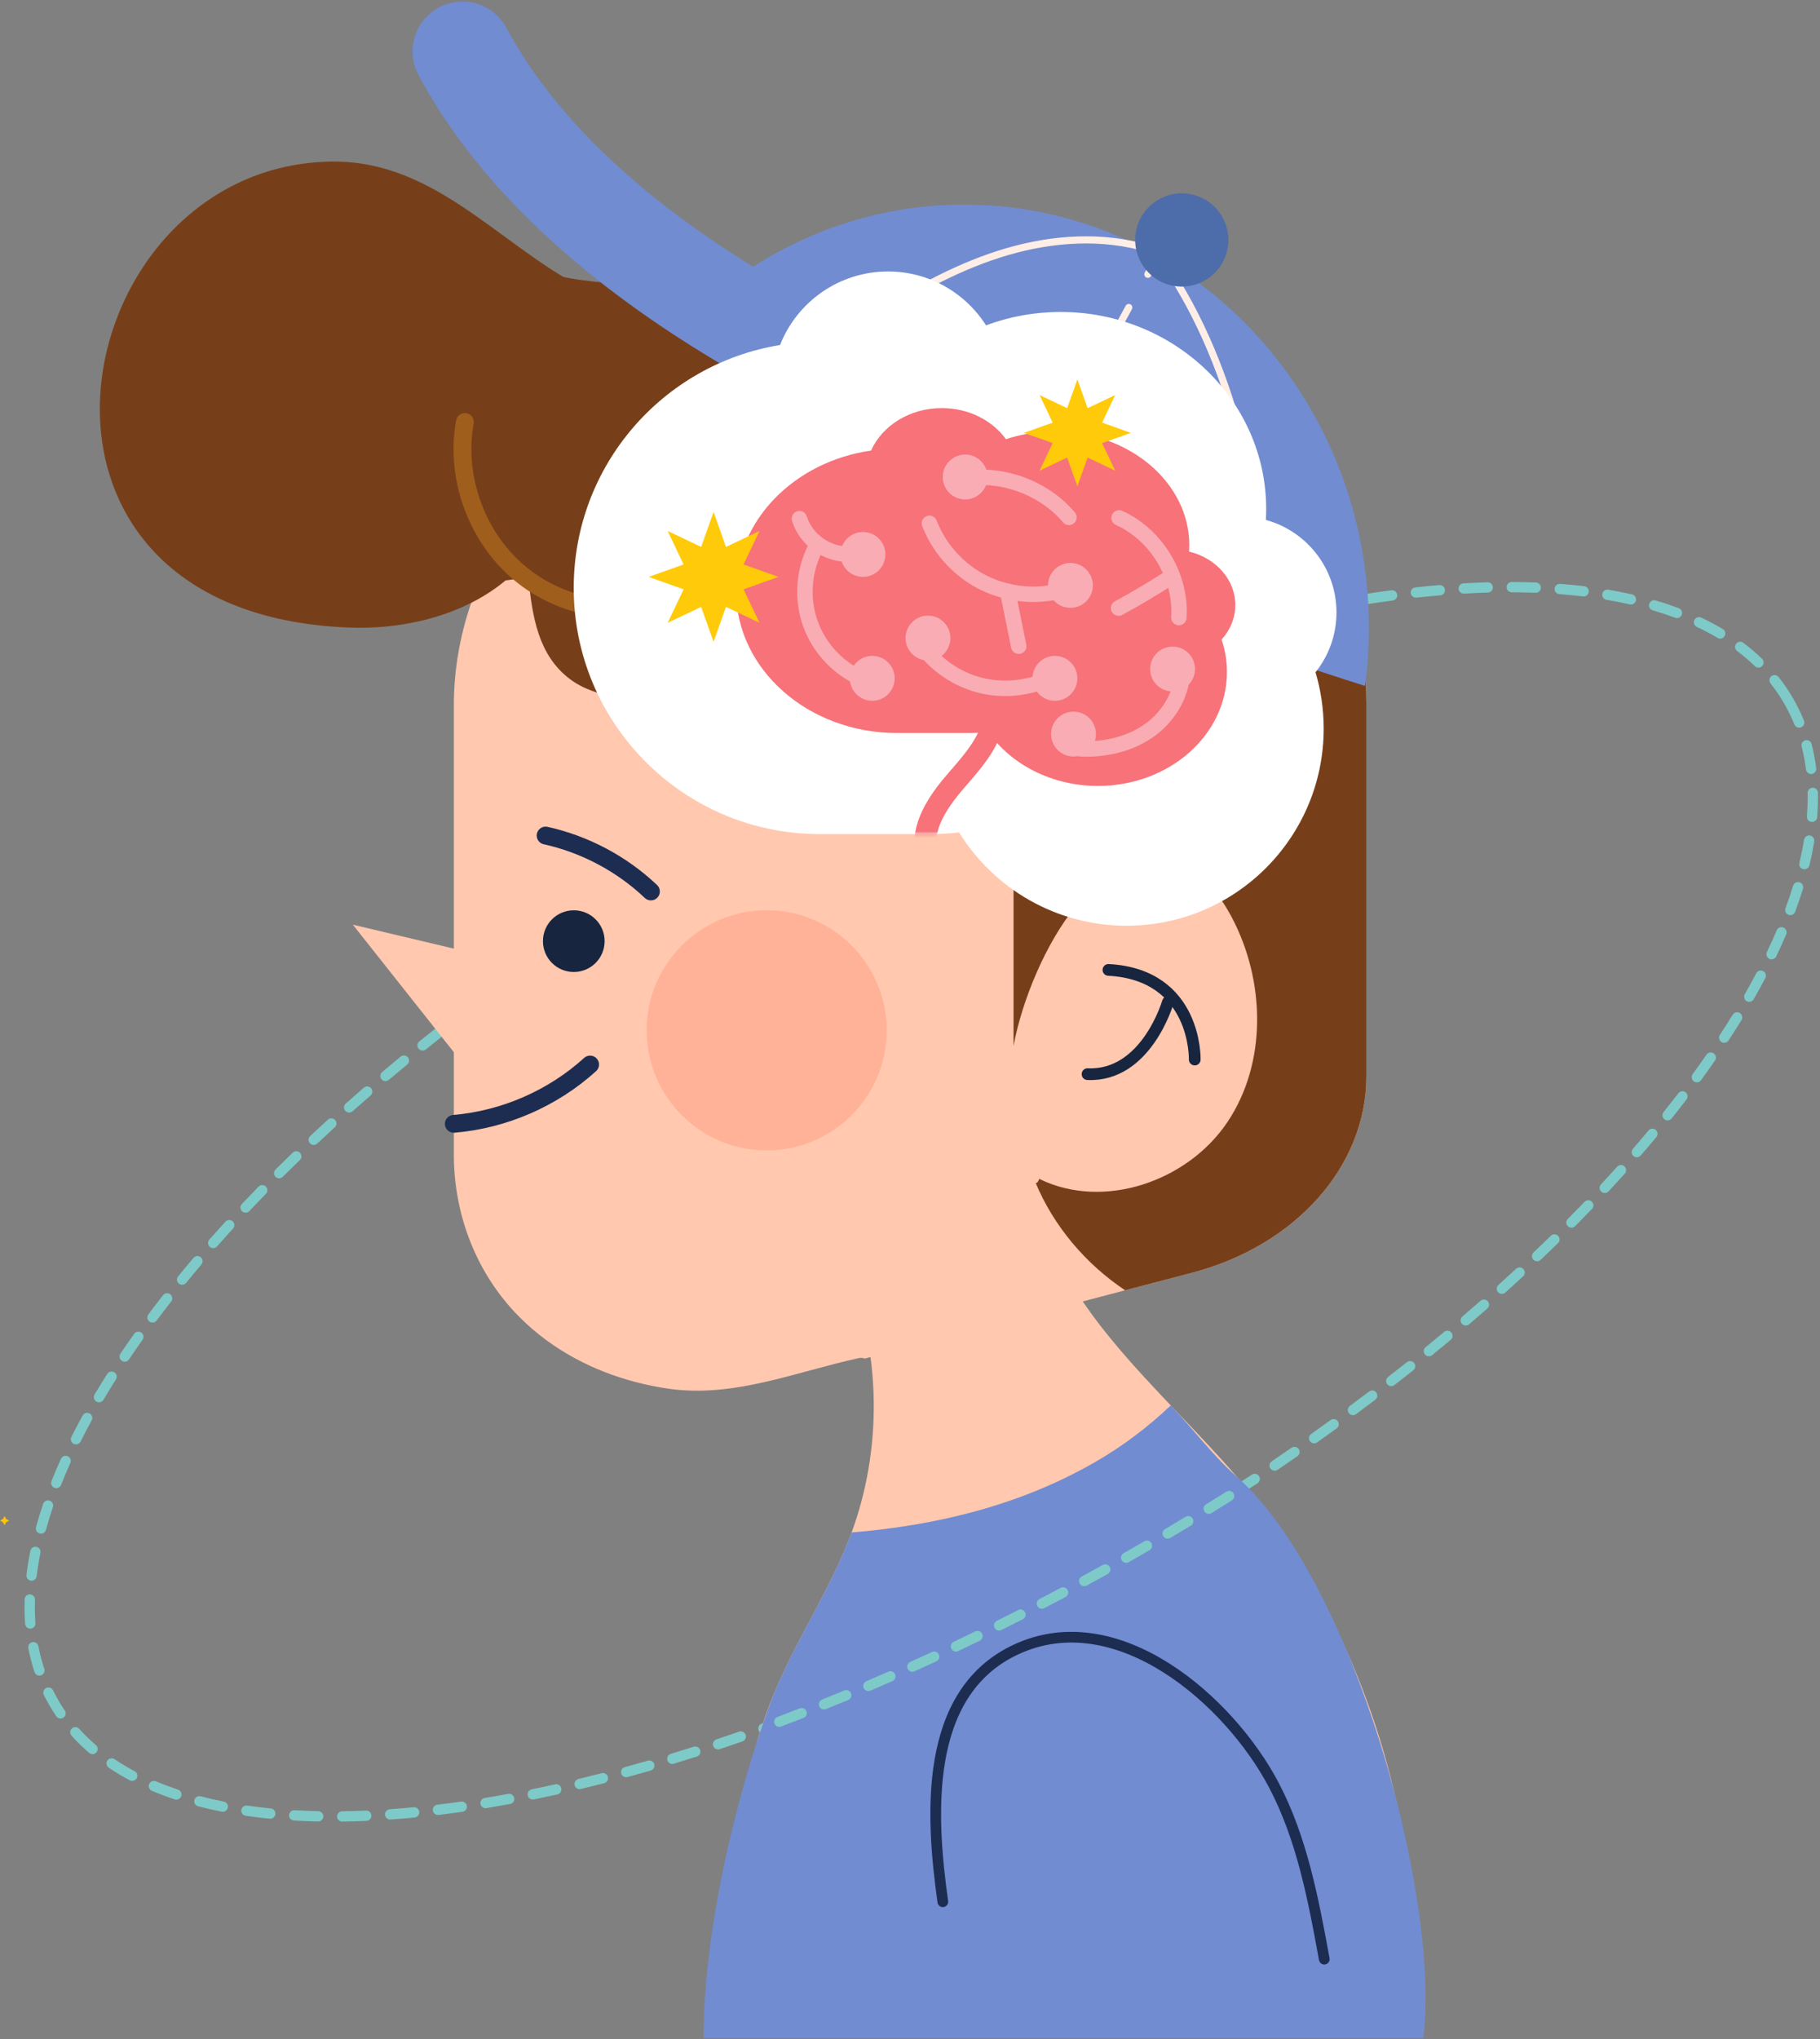 <svg width="566" height="634" viewBox="0 0 566 634" fill="none" xmlns="http://www.w3.org/2000/svg">
<rect x="0" y="0" width="566" height="634" fill="#808080" stroke="none"/>
<path d="M106.43 566.32C105.56 566.32 104.84 565.62 104.83 564.74C104.82 563.86 105.53 563.13 106.41 563.12C108.84 563.09 111.33 563.02 113.83 562.91C114.7 562.84 115.46 563.56 115.5 564.44C115.54 565.32 114.85 566.07 113.97 566.11C111.44 566.22 108.92 566.29 106.46 566.32H106.44H106.43ZM98.96 566.29H98.93C96.38 566.24 93.85 566.14 91.41 566C90.53 565.95 89.85 565.19 89.9 564.31C89.95 563.43 90.71 562.75 91.59 562.8C93.99 562.94 96.48 563.03 98.99 563.09C99.87 563.11 100.57 563.84 100.56 564.72C100.54 565.59 99.83 566.29 98.96 566.29ZM121.34 565.69C120.51 565.69 119.8 565.05 119.75 564.2C119.69 563.32 120.35 562.55 121.23 562.49C123.66 562.32 126.15 562.11 128.63 561.87C129.52 561.8 130.29 562.43 130.38 563.31C130.46 564.19 129.82 564.97 128.94 565.06C126.43 565.3 123.91 565.51 121.46 565.68C121.42 565.68 121.38 565.68 121.35 565.68L121.34 565.69ZM84.05 565.43C84 565.43 83.94 565.43 83.89 565.43C81.35 565.18 78.84 564.88 76.41 564.52C75.54 564.39 74.93 563.58 75.06 562.71C75.19 561.83 76 561.23 76.87 561.35C79.25 561.69 81.72 561.99 84.21 562.24C85.09 562.33 85.73 563.11 85.65 563.99C85.57 564.82 84.87 565.43 84.06 565.43H84.05ZM136.2 564.27C135.4 564.27 134.71 563.67 134.61 562.86C134.5 561.98 135.13 561.19 136.01 561.08C138.45 560.79 140.93 560.46 143.38 560.11C144.26 559.99 145.07 560.59 145.19 561.47C145.31 562.34 144.71 563.15 143.83 563.28C141.35 563.63 138.85 563.96 136.39 564.26C136.33 564.26 136.26 564.27 136.2 564.27ZM69.28 563.28C69.18 563.28 69.07 563.27 68.97 563.25C66.46 562.75 63.98 562.19 61.6 561.57C60.75 561.35 60.23 560.47 60.45 559.62C60.67 558.76 61.54 558.25 62.4 558.47C64.72 559.07 67.14 559.62 69.59 560.11C70.46 560.28 71.02 561.12 70.85 561.99C70.7 562.75 70.03 563.28 69.28 563.28ZM150.99 562.17C150.22 562.17 149.54 561.61 149.41 560.83C149.27 559.96 149.86 559.13 150.73 558.99C153.16 558.59 155.63 558.16 158.06 557.71C158.92 557.55 159.76 558.13 159.92 558.99C160.08 559.86 159.5 560.69 158.64 560.85C156.19 561.3 153.7 561.73 151.25 562.14C151.16 562.15 151.07 562.16 150.99 562.16V562.17ZM54.85 559.51C54.68 559.51 54.51 559.48 54.34 559.43C51.9 558.62 49.51 557.72 47.24 556.76C46.43 556.42 46.04 555.48 46.39 554.66C46.73 553.85 47.67 553.47 48.49 553.81C50.68 554.73 53 555.6 55.36 556.39C56.2 556.67 56.65 557.58 56.37 558.41C56.15 559.08 55.52 559.5 54.85 559.5V559.51ZM165.68 559.47C164.94 559.47 164.27 558.95 164.11 558.19C163.93 557.32 164.49 556.48 165.36 556.3C167.77 555.81 170.19 555.29 172.64 554.75C173.5 554.56 174.36 555.1 174.55 555.97C174.74 556.83 174.2 557.69 173.33 557.88C170.87 558.42 168.43 558.94 166 559.44C165.89 559.46 165.78 559.47 165.68 559.47ZM180.26 556.24C179.54 556.24 178.88 555.75 178.71 555.01C178.5 554.15 179.04 553.29 179.89 553.08C182.28 552.51 184.69 551.91 187.11 551.29C187.97 551.08 188.84 551.59 189.06 552.44C189.28 553.3 188.76 554.17 187.91 554.39C185.47 555.01 183.05 555.61 180.64 556.19C180.52 556.22 180.39 556.23 180.27 556.23L180.26 556.24ZM41.12 553.69C40.87 553.69 40.61 553.63 40.37 553.5C38.09 552.29 35.89 550.97 33.83 549.58C33.1 549.09 32.9 548.09 33.39 547.36C33.88 546.63 34.88 546.43 35.61 546.92C37.58 548.24 39.69 549.5 41.87 550.67C42.65 551.09 42.95 552.05 42.53 552.83C42.24 553.37 41.69 553.68 41.12 553.68V553.69ZM194.73 552.54C194.03 552.54 193.38 552.07 193.19 551.36C192.96 550.51 193.46 549.63 194.31 549.4C196.69 548.75 199.08 548.08 201.48 547.39C202.33 547.15 203.22 547.64 203.46 548.48C203.7 549.33 203.21 550.22 202.36 550.46C199.94 551.16 197.54 551.83 195.15 552.48C195.01 552.52 194.87 552.54 194.73 552.54ZM209.08 548.41C208.39 548.41 207.76 547.96 207.55 547.27C207.29 546.42 207.77 545.53 208.62 545.27C210.98 544.55 213.35 543.82 215.73 543.06C216.57 542.79 217.47 543.26 217.74 544.1C218.01 544.94 217.54 545.84 216.7 546.11C214.31 546.87 211.92 547.61 209.55 548.33C209.4 548.38 209.24 548.4 209.09 548.4L209.08 548.41ZM28.77 545.35C28.4 545.35 28.03 545.22 27.73 544.97C25.77 543.29 23.92 541.49 22.24 539.62C21.65 538.96 21.7 537.95 22.36 537.36C23.02 536.77 24.03 536.82 24.62 537.48C26.21 539.25 27.96 540.95 29.82 542.54C30.49 543.12 30.57 544.12 29.99 544.8C29.67 545.17 29.23 545.36 28.77 545.36V545.35ZM223.31 543.89C222.64 543.89 222.02 543.47 221.79 542.79C221.51 541.95 221.96 541.05 222.8 540.77C225.14 539.99 227.49 539.19 229.85 538.37C230.69 538.08 231.6 538.52 231.89 539.36C232.18 540.19 231.74 541.11 230.9 541.4C228.53 542.22 226.16 543.03 223.81 543.81C223.64 543.87 223.47 543.89 223.3 543.89H223.31ZM237.42 538.99C236.77 538.99 236.15 538.58 235.92 537.93C235.62 537.1 236.05 536.18 236.88 535.88C239.2 535.04 241.53 534.18 243.87 533.31C244.7 533 245.62 533.42 245.93 534.25C246.24 535.08 245.82 536 244.99 536.31C242.64 537.19 240.3 538.05 237.96 538.89C237.78 538.95 237.6 538.99 237.42 538.99ZM18.83 534.28C18.32 534.28 17.81 534.03 17.5 533.58C16.75 532.48 16.03 531.33 15.36 530.17C14.75 529.12 14.17 528.03 13.63 526.94C13.24 526.15 13.57 525.19 14.36 524.8C15.15 524.41 16.11 524.73 16.5 525.53C17.01 526.56 17.55 527.59 18.13 528.58C18.76 529.67 19.44 530.75 20.14 531.79C20.64 532.52 20.45 533.52 19.72 534.01C19.44 534.2 19.13 534.29 18.82 534.29L18.83 534.28ZM251.41 533.75C250.77 533.75 250.16 533.36 249.92 532.73C249.6 531.91 250.01 530.98 250.83 530.66C253.13 529.77 255.44 528.85 257.76 527.92C258.58 527.59 259.51 527.99 259.84 528.81C260.17 529.63 259.77 530.56 258.95 530.89C256.62 531.83 254.3 532.74 251.99 533.64C251.8 533.71 251.6 533.75 251.41 533.75ZM265.27 528.19C264.64 528.19 264.05 527.82 263.79 527.2C263.45 526.38 263.84 525.45 264.66 525.11C266.94 524.16 269.23 523.2 271.53 522.22C272.34 521.87 273.28 522.25 273.63 523.06C273.98 523.87 273.6 524.81 272.79 525.16C270.49 526.15 268.19 527.12 265.89 528.07C265.69 528.15 265.48 528.19 265.28 528.19H265.27ZM279 522.32C278.39 522.32 277.8 521.96 277.54 521.36C277.18 520.55 277.54 519.61 278.36 519.25C280.62 518.25 282.89 517.24 285.16 516.21C285.97 515.84 286.91 516.21 287.28 517.01C287.65 517.81 287.28 518.76 286.48 519.13C284.2 520.17 281.92 521.18 279.65 522.19C279.44 522.28 279.22 522.33 279.01 522.33L279 522.32ZM12.25 520.94C11.58 520.94 10.95 520.51 10.73 519.84C9.94 517.45 9.29 514.95 8.8 512.42C8.63 511.55 9.2 510.71 10.07 510.55C10.93 510.38 11.78 510.95 11.94 511.82C12.4 514.22 13.02 516.58 13.77 518.84C14.05 519.68 13.59 520.58 12.75 520.86C12.58 520.92 12.41 520.94 12.25 520.94ZM292.6 516.16C292 516.16 291.42 515.82 291.15 515.24C290.78 514.44 291.12 513.49 291.92 513.11C294.16 512.06 296.41 511 298.66 509.93C299.46 509.55 300.41 509.88 300.79 510.68C301.17 511.48 300.84 512.43 300.04 512.81C297.78 513.89 295.53 514.96 293.27 516.01C293.05 516.11 292.82 516.16 292.59 516.16H292.6ZM306.07 509.71C305.48 509.71 304.91 509.38 304.63 508.82C304.24 508.03 304.57 507.07 305.36 506.68C307.58 505.59 309.8 504.48 312.03 503.36C312.82 502.96 313.78 503.28 314.18 504.07C314.58 504.86 314.26 505.82 313.47 506.22C311.24 507.35 309 508.46 306.77 509.56C306.54 509.67 306.3 509.73 306.06 509.73L306.07 509.71ZM9.4 506.33C8.57 506.33 7.87 505.69 7.81 504.85C7.68 503.12 7.62 501.34 7.62 499.56C7.62 498.79 7.63 498.01 7.66 497.23C7.69 496.35 8.42 495.66 9.31 495.68C10.19 495.71 10.89 496.44 10.86 497.33C10.84 498.08 10.83 498.82 10.83 499.57C10.83 501.28 10.89 502.98 11.01 504.63C11.07 505.51 10.41 506.28 9.53 506.34C9.49 506.34 9.45 506.34 9.41 506.34L9.4 506.33ZM319.4 502.98C318.82 502.98 318.26 502.66 317.98 502.11C317.57 501.32 317.88 500.36 318.67 499.95C320.87 498.81 323.07 497.66 325.27 496.49C326.05 496.08 327.02 496.37 327.43 497.16C327.84 497.94 327.55 498.91 326.76 499.32C324.55 500.49 322.34 501.65 320.13 502.79C319.9 502.91 319.64 502.97 319.4 502.97V502.98ZM332.6 495.99C332.03 495.99 331.48 495.69 331.19 495.15C330.77 494.37 331.06 493.4 331.83 492.98C334.01 491.8 336.18 490.6 338.36 489.4C339.13 488.97 340.11 489.25 340.54 490.02C340.97 490.79 340.69 491.77 339.92 492.19C337.73 493.4 335.55 494.61 333.36 495.79C333.12 495.92 332.86 495.98 332.6 495.98V495.99ZM9.82 491.44C9.76 491.44 9.69 491.44 9.63 491.43C8.75 491.32 8.13 490.53 8.23 489.65C8.52 487.21 8.93 484.69 9.44 482.17C9.61 481.3 10.46 480.75 11.32 480.92C12.19 481.09 12.75 481.94 12.57 482.8C12.08 485.25 11.68 487.68 11.4 490.04C11.3 490.85 10.61 491.45 9.81 491.45L9.82 491.44ZM345.66 488.74C345.1 488.74 344.56 488.45 344.27 487.93C343.83 487.16 344.1 486.18 344.87 485.75C346.46 484.85 348.05 483.93 349.64 483.02L351.33 482.04C352.09 481.6 353.07 481.86 353.52 482.62C353.96 483.38 353.7 484.36 352.94 484.81L351.25 485.79C349.65 486.71 348.05 487.63 346.46 488.53C346.21 488.67 345.94 488.74 345.67 488.74H345.66ZM358.57 481.24C358.02 481.24 357.49 480.96 357.19 480.46C356.74 479.7 356.99 478.72 357.75 478.27C359.89 477 362.02 475.72 364.14 474.44C364.9 473.98 365.88 474.22 366.34 474.98C366.8 475.74 366.56 476.72 365.8 477.18C363.67 478.47 361.53 479.76 359.38 481.03C359.12 481.18 358.84 481.25 358.56 481.25L358.57 481.24ZM12.74 476.81C12.6 476.81 12.46 476.79 12.32 476.75C11.47 476.52 10.96 475.64 11.2 474.79C11.85 472.42 12.59 469.99 13.41 467.56C13.69 466.72 14.6 466.27 15.44 466.56C16.28 466.84 16.73 467.75 16.44 468.59C15.64 470.96 14.92 473.33 14.29 475.64C14.1 476.35 13.45 476.82 12.75 476.82L12.74 476.81ZM371.34 473.49C370.8 473.49 370.28 473.22 369.98 472.73C369.51 471.98 369.75 470.99 370.5 470.53C372.62 469.22 374.72 467.9 376.81 466.57C377.56 466.1 378.54 466.32 379.02 467.06C379.5 467.8 379.27 468.8 378.53 469.27C376.43 470.6 374.32 471.93 372.19 473.25C371.93 473.41 371.64 473.49 371.35 473.49H371.34ZM383.95 465.49C383.43 465.49 382.91 465.23 382.61 464.76C382.13 464.02 382.34 463.03 383.08 462.55C385.17 461.19 387.25 459.83 389.31 458.46C390.05 457.97 391.04 458.17 391.53 458.91C392.02 459.65 391.82 460.64 391.08 461.13C389.01 462.5 386.92 463.87 384.82 465.23C384.55 465.4 384.25 465.49 383.95 465.49ZM17.5 462.67C17.3 462.67 17.1 462.63 16.91 462.56C16.09 462.23 15.69 461.3 16.01 460.48C16.91 458.2 17.9 455.87 18.95 453.54C19.31 452.73 20.26 452.38 21.07 452.74C21.88 453.1 22.23 454.05 21.87 454.86C20.84 457.14 19.87 459.43 18.99 461.66C18.74 462.29 18.14 462.67 17.5 462.67ZM396.4 457.24C395.89 457.24 395.38 456.99 395.07 456.54C394.57 455.81 394.77 454.81 395.5 454.32C397.56 452.92 399.61 451.52 401.65 450.11C402.38 449.61 403.37 449.79 403.88 450.51C404.38 451.24 404.2 452.23 403.48 452.74C401.44 454.16 399.38 455.57 397.31 456.97C397.04 457.16 396.72 457.25 396.41 457.25L396.4 457.24ZM23.62 449.06C23.38 449.06 23.14 449.01 22.91 448.89C22.12 448.49 21.8 447.53 22.2 446.74C23.29 444.56 24.47 442.32 25.7 440.08C26.12 439.3 27.1 439.02 27.87 439.45C28.64 439.87 28.93 440.85 28.5 441.62C27.29 443.83 26.13 446.03 25.06 448.18C24.78 448.74 24.21 449.06 23.63 449.06H23.62ZM408.68 448.74C408.18 448.74 407.69 448.5 407.37 448.06C406.86 447.34 407.03 446.34 407.75 445.83C409.78 444.39 411.8 442.94 413.81 441.49C414.53 440.97 415.53 441.13 416.04 441.85C416.56 442.57 416.4 443.57 415.68 444.08C413.67 445.54 411.64 446.99 409.6 448.44C409.32 448.64 409 448.73 408.68 448.73V448.74ZM420.77 439.98C420.28 439.98 419.8 439.76 419.48 439.33C418.95 438.62 419.1 437.62 419.81 437.09C421.81 435.6 423.8 434.11 425.77 432.62C426.47 432.09 427.48 432.22 428.01 432.93C428.54 433.63 428.41 434.64 427.7 435.17C425.72 436.67 423.72 438.17 421.71 439.66C421.42 439.87 421.09 439.97 420.76 439.97L420.77 439.98ZM30.78 435.97C30.5 435.97 30.22 435.9 29.97 435.75C29.21 435.3 28.96 434.32 29.41 433.56C30.66 431.46 31.98 429.3 33.34 427.15C33.81 426.4 34.8 426.18 35.55 426.65C36.3 427.12 36.52 428.11 36.05 428.86C34.71 430.98 33.4 433.11 32.17 435.19C31.87 435.69 31.34 435.98 30.79 435.98L30.78 435.97ZM432.67 430.96C432.19 430.96 431.72 430.75 431.4 430.34C430.86 429.64 430.99 428.64 431.68 428.09C433.65 426.56 435.6 425.03 437.54 423.49C438.23 422.94 439.24 423.06 439.79 423.75C440.34 424.44 440.22 425.45 439.53 426C437.59 427.54 435.62 429.09 433.64 430.62C433.35 430.85 433 430.95 432.66 430.95L432.67 430.96ZM38.77 423.35C38.46 423.35 38.15 423.26 37.88 423.08C37.15 422.59 36.95 421.59 37.45 420.86C38.82 418.82 40.26 416.74 41.72 414.69C42.23 413.97 43.23 413.8 43.95 414.31C44.67 414.82 44.84 415.82 44.33 416.54C42.88 418.58 41.46 420.63 40.1 422.65C39.79 423.11 39.29 423.36 38.77 423.36V423.35ZM444.37 421.67C443.91 421.67 443.44 421.47 443.13 421.08C442.57 420.39 442.68 419.39 443.36 418.83C445.3 417.25 447.21 415.68 449.11 414.09C449.79 413.52 450.8 413.62 451.36 414.3C451.93 414.98 451.83 415.99 451.16 416.55C449.25 418.14 447.33 419.73 445.38 421.31C445.08 421.55 444.73 421.67 444.37 421.67ZM455.84 412.11C455.39 412.11 454.94 411.92 454.62 411.55C454.05 410.88 454.12 409.87 454.8 409.29C456.7 407.67 458.58 406.04 460.43 404.41C461.09 403.83 462.11 403.89 462.69 404.56C463.27 405.22 463.21 406.23 462.54 406.82C460.67 408.46 458.79 410.09 456.88 411.72C456.58 411.98 456.21 412.1 455.84 412.1V412.11ZM47.43 411.19C47.1 411.19 46.76 411.09 46.47 410.87C45.76 410.34 45.62 409.34 46.15 408.63C47.62 406.66 49.15 404.66 50.71 402.67C51.25 401.97 52.26 401.85 52.96 402.4C53.66 402.95 53.78 403.95 53.23 404.65C51.69 406.62 50.17 408.6 48.71 410.55C48.4 410.97 47.91 411.19 47.43 411.19ZM467.07 402.27C466.63 402.27 466.2 402.09 465.88 401.74C465.29 401.08 465.34 400.07 466 399.48C467.86 397.81 469.69 396.13 471.5 394.46C472.15 393.86 473.16 393.9 473.76 394.55C474.36 395.2 474.32 396.21 473.67 396.81C471.85 398.49 470 400.18 468.14 401.86C467.83 402.14 467.45 402.27 467.07 402.27ZM56.63 399.43C56.27 399.43 55.92 399.31 55.62 399.07C54.94 398.51 54.83 397.5 55.39 396.82C56.95 394.91 58.57 392.97 60.19 391.06C60.76 390.39 61.77 390.31 62.45 390.88C63.12 391.45 63.2 392.46 62.63 393.14C61.02 395.03 59.42 396.96 57.87 398.85C57.55 399.24 57.09 399.44 56.63 399.44V399.43ZM478.03 392.13C477.61 392.13 477.18 391.96 476.87 391.63C476.26 390.99 476.29 389.98 476.93 389.37C478.74 387.65 480.53 385.93 482.29 384.2C482.92 383.58 483.93 383.59 484.55 384.22C485.17 384.85 485.16 385.86 484.53 386.48C482.76 388.21 480.96 389.95 479.14 391.68C478.83 391.97 478.43 392.12 478.04 392.12L478.03 392.13ZM66.3 388.05C65.92 388.05 65.55 387.92 65.24 387.65C64.58 387.07 64.51 386.05 65.1 385.39C66.74 383.53 68.41 381.68 70.11 379.81C70.71 379.16 71.72 379.11 72.37 379.71C73.02 380.31 73.07 381.32 72.47 381.97C70.78 383.82 69.12 385.66 67.5 387.5C67.18 387.86 66.74 388.04 66.3 388.04V388.05ZM488.71 381.68C488.3 381.68 487.9 381.53 487.58 381.22C486.95 380.6 486.95 379.58 487.58 378.96C489.34 377.19 491.07 375.41 492.78 373.64C493.39 373 494.41 372.98 495.04 373.6C495.68 374.21 495.7 375.22 495.08 375.86C493.36 377.65 491.62 379.43 489.84 381.22C489.53 381.54 489.12 381.69 488.7 381.69L488.71 381.68ZM76.38 377.02C75.99 377.02 75.59 376.88 75.28 376.58C74.64 375.97 74.61 374.96 75.22 374.32C76.92 372.52 78.65 370.72 80.41 368.92C81.03 368.29 82.04 368.28 82.67 368.89C83.3 369.51 83.31 370.52 82.7 371.15C80.95 372.94 79.23 374.73 77.54 376.52C77.23 376.85 76.8 377.02 76.38 377.02ZM499.06 370.91C498.67 370.91 498.28 370.77 497.97 370.48C497.32 369.88 497.29 368.86 497.89 368.22C499.59 366.39 501.27 364.56 502.91 362.73C503.5 362.07 504.51 362.02 505.17 362.61C505.83 363.2 505.88 364.21 505.29 364.87C503.63 366.71 501.95 368.56 500.23 370.4C499.91 370.74 499.49 370.91 499.06 370.91ZM86.81 366.33C86.4 366.33 85.99 366.17 85.68 365.86C85.06 365.23 85.06 364.22 85.68 363.6C87.44 361.85 89.22 360.11 91.03 358.36C91.66 357.75 92.68 357.76 93.29 358.4C93.9 359.04 93.89 360.05 93.25 360.66C91.45 362.4 89.68 364.13 87.93 365.87C87.62 366.18 87.21 366.33 86.8 366.33H86.81ZM509.04 359.8C508.67 359.8 508.3 359.67 507.99 359.41C507.32 358.83 507.25 357.82 507.83 357.15C509.47 355.25 511.1 353.35 512.65 351.48C513.22 350.8 514.23 350.71 514.9 351.28C515.58 351.85 515.67 352.86 515.1 353.53C513.53 355.41 511.9 357.33 510.24 359.24C509.92 359.61 509.48 359.79 509.03 359.79L509.04 359.8ZM97.56 355.96C97.13 355.96 96.71 355.79 96.39 355.46C95.79 354.82 95.82 353.8 96.46 353.2C98.27 351.5 100.1 349.81 101.96 348.11C102.61 347.51 103.63 347.56 104.22 348.21C104.82 348.86 104.77 349.87 104.12 350.47C102.27 352.16 100.45 353.84 98.65 355.53C98.34 355.82 97.95 355.96 97.56 355.96ZM518.61 348.34C518.26 348.34 517.91 348.23 517.61 347.99C516.92 347.44 516.81 346.43 517.36 345.74C518.91 343.81 520.45 341.84 521.94 339.89C522.48 339.19 523.48 339.06 524.18 339.59C524.88 340.13 525.01 341.13 524.48 341.83C522.97 343.8 521.41 345.79 519.85 347.73C519.53 348.12 519.07 348.33 518.6 348.33L518.61 348.34ZM108.59 345.9C108.15 345.9 107.71 345.72 107.39 345.36C106.8 344.7 106.86 343.69 107.52 343.1C109.37 341.45 111.25 339.81 113.15 338.16C113.82 337.58 114.83 337.65 115.41 338.32C115.99 338.99 115.92 340 115.25 340.58C113.36 342.22 111.5 343.85 109.65 345.49C109.34 345.76 108.97 345.89 108.59 345.89V345.9ZM527.69 336.49C527.36 336.49 527.03 336.39 526.75 336.18C526.04 335.66 525.88 334.66 526.4 333.94C527.86 331.94 529.31 329.9 530.71 327.89C531.21 327.17 532.21 326.98 532.94 327.49C533.67 327.99 533.85 328.99 533.34 329.72C531.93 331.76 530.46 333.81 528.99 335.84C528.68 336.27 528.19 336.5 527.7 336.5L527.69 336.49ZM119.88 336.12C119.42 336.12 118.97 335.93 118.66 335.55C118.09 334.88 118.17 333.87 118.85 333.3C120.75 331.7 122.66 330.1 124.6 328.5C125.28 327.94 126.29 328.04 126.85 328.72C127.41 329.4 127.31 330.41 126.63 330.97C124.7 332.56 122.8 334.15 120.91 335.74C120.61 335.99 120.24 336.12 119.88 336.12ZM131.41 326.62C130.94 326.62 130.48 326.42 130.16 326.02C129.61 325.33 129.72 324.32 130.4 323.77C132.33 322.21 134.29 320.66 136.26 319.11C136.96 318.56 137.96 318.68 138.51 319.38C139.06 320.07 138.94 321.08 138.24 321.63C136.28 323.17 134.33 324.72 132.41 326.27C132.11 326.51 131.76 326.62 131.41 326.62ZM536.2 324.21C535.9 324.21 535.6 324.13 535.33 323.95C534.59 323.47 534.38 322.47 534.87 321.74C536.25 319.63 537.59 317.53 538.85 315.47C539.31 314.72 540.3 314.48 541.05 314.94C541.8 315.4 542.04 316.39 541.58 317.14C540.3 319.22 538.95 321.35 537.56 323.48C537.25 323.95 536.74 324.2 536.22 324.2L536.2 324.21ZM143.15 317.39C142.67 317.39 142.19 317.18 141.88 316.77C141.34 316.07 141.47 315.06 142.17 314.53C144.14 313.02 146.13 311.51 148.13 310.01C148.84 309.48 149.84 309.62 150.37 310.33C150.9 311.04 150.76 312.04 150.05 312.57C148.05 314.07 146.08 315.57 144.11 317.07C143.82 317.29 143.48 317.4 143.14 317.4L143.15 317.39ZM544 311.48C543.73 311.48 543.46 311.41 543.21 311.27C542.44 310.83 542.18 309.85 542.61 309.09C543.85 306.92 545.05 304.73 546.17 302.59C546.58 301.81 547.55 301.51 548.33 301.92C549.11 302.33 549.41 303.3 549 304.08C547.86 306.25 546.64 308.47 545.38 310.67C545.09 311.19 544.55 311.48 543.99 311.48H544ZM155.09 308.43C154.6 308.43 154.11 308.2 153.8 307.78C153.28 307.07 153.43 306.07 154.14 305.54C156.14 304.07 158.16 302.61 160.2 301.15C160.92 300.64 161.92 300.8 162.43 301.52C162.95 302.24 162.78 303.24 162.06 303.75C160.03 305.2 158.02 306.66 156.03 308.12C155.74 308.33 155.41 308.43 155.09 308.43ZM167.23 299.73C166.73 299.73 166.23 299.49 165.92 299.05C165.41 298.33 165.59 297.33 166.31 296.82C168.35 295.39 170.39 293.97 172.46 292.56C173.19 292.06 174.18 292.25 174.68 292.97C175.18 293.69 174.99 294.69 174.27 295.19C172.21 296.6 170.17 298.02 168.15 299.44C167.87 299.64 167.55 299.73 167.23 299.73ZM550.94 298.26C550.71 298.26 550.47 298.21 550.25 298.1C549.45 297.72 549.11 296.76 549.5 295.97C550.58 293.72 551.6 291.45 552.54 289.23C552.89 288.42 553.82 288.04 554.64 288.38C555.45 288.73 555.83 289.67 555.49 290.48C554.53 292.74 553.49 295.05 552.39 297.35C552.12 297.93 551.54 298.26 550.95 298.26H550.94ZM179.55 291.28C179.03 291.28 178.53 291.03 178.22 290.57C177.73 289.84 177.92 288.84 178.66 288.35C180.72 286.97 182.8 285.59 184.9 284.21C185.64 283.72 186.63 283.93 187.12 284.67C187.6 285.41 187.4 286.4 186.66 286.88C184.58 288.25 182.5 289.62 180.45 291C180.18 291.18 179.87 291.27 179.56 291.27L179.55 291.28ZM556.77 284.52C556.59 284.52 556.4 284.49 556.22 284.42C555.39 284.11 554.97 283.19 555.27 282.37C556.14 280.02 556.93 277.67 557.64 275.38C557.9 274.54 558.8 274.06 559.64 274.32C560.48 274.58 560.96 275.48 560.7 276.32C559.98 278.66 559.17 281.06 558.28 283.47C558.04 284.12 557.43 284.52 556.78 284.52H556.77ZM192.04 283.09C191.51 283.09 191 282.83 190.69 282.35C190.21 281.61 190.43 280.62 191.17 280.14C193.26 278.8 195.37 277.46 197.49 276.13C198.24 275.66 199.23 275.89 199.7 276.63C200.17 277.38 199.94 278.37 199.2 278.84C197.09 280.17 194.99 281.5 192.91 282.83C192.64 283 192.34 283.08 192.05 283.08L192.04 283.09ZM204.69 275.15C204.15 275.15 203.63 274.88 203.33 274.39C202.87 273.64 203.1 272.65 203.86 272.19C205.98 270.89 208.11 269.59 210.26 268.31C211.02 267.86 212 268.1 212.46 268.86C212.92 269.62 212.67 270.6 211.91 271.06C209.77 272.34 207.65 273.63 205.54 274.93C205.28 275.09 204.99 275.17 204.7 275.17L204.69 275.15ZM561.14 270.25C561.02 270.25 560.89 270.24 560.77 270.21C559.91 270 559.38 269.14 559.59 268.28C560.17 265.85 560.66 263.43 561.05 261.08C561.19 260.21 562.01 259.62 562.89 259.76C563.76 259.9 564.35 260.73 564.21 261.6C563.81 264.02 563.31 266.52 562.71 269.02C562.53 269.75 561.88 270.25 561.16 270.25H561.14ZM217.49 267.46C216.94 267.46 216.41 267.18 216.11 266.67C215.66 265.91 215.92 264.93 216.68 264.48C218.36 263.49 220.05 262.51 221.75 261.52L223.15 260.72C223.92 260.28 224.89 260.55 225.33 261.31C225.77 262.08 225.5 263.05 224.74 263.49L223.35 264.29C221.66 265.27 219.97 266.25 218.3 267.23C218.05 267.38 217.77 267.45 217.49 267.45V267.46ZM230.44 260.02C229.88 260.02 229.34 259.73 229.04 259.2C228.61 258.43 228.88 257.45 229.65 257.02C231.83 255.79 234.01 254.58 236.19 253.39C236.96 252.96 237.94 253.25 238.36 254.02C238.79 254.8 238.5 255.77 237.73 256.19C235.56 257.38 233.39 258.59 231.22 259.81C230.97 259.95 230.7 260.02 230.44 260.02ZM563.53 255.54C563.53 255.54 563.45 255.54 563.4 255.54C562.52 255.47 561.86 254.7 561.93 253.82C562.09 251.78 562.17 249.74 562.17 247.77C562.17 247.35 562.17 246.94 562.16 246.53C562.14 245.65 562.85 244.92 563.73 244.9C564.59 244.85 565.34 245.59 565.36 246.47C565.36 246.9 565.37 247.34 565.37 247.77C565.37 249.82 565.28 251.94 565.12 254.07C565.05 254.91 564.35 255.54 563.53 255.54ZM243.53 252.83C242.96 252.83 242.41 252.52 242.12 251.99C241.7 251.21 242 250.24 242.77 249.82C244.98 248.64 247.18 247.47 249.38 246.32C250.16 245.91 251.13 246.21 251.54 247C251.95 247.78 251.65 248.75 250.86 249.16C248.67 250.31 246.47 251.47 244.28 252.65C244.04 252.78 243.78 252.84 243.53 252.84V252.83ZM256.76 245.9C256.18 245.9 255.62 245.58 255.33 245.03C254.93 244.24 255.24 243.28 256.03 242.88C258.26 241.74 260.49 240.62 262.71 239.51C263.5 239.12 264.46 239.44 264.86 240.23C265.25 241.02 264.93 241.98 264.14 242.38C261.92 243.49 259.71 244.6 257.49 245.74C257.26 245.86 257.01 245.92 256.76 245.92V245.9ZM563.23 240.64C562.44 240.64 561.75 240.05 561.65 239.24C561.34 236.8 560.88 234.4 560.29 232.11C560.07 231.25 560.59 230.38 561.44 230.16C562.29 229.94 563.17 230.46 563.39 231.31C564.01 233.73 564.49 236.26 564.82 238.83C564.93 239.71 564.31 240.51 563.44 240.62C563.37 240.62 563.3 240.63 563.23 240.63V240.64ZM270.13 239.24C269.54 239.24 268.97 238.91 268.69 238.34C268.3 237.55 268.63 236.59 269.43 236.2C271.68 235.11 273.93 234.03 276.18 232.96C276.98 232.58 277.93 232.92 278.31 233.72C278.69 234.52 278.35 235.47 277.55 235.85C275.31 236.91 273.07 237.98 270.83 239.07C270.6 239.18 270.37 239.23 270.13 239.23V239.24ZM283.63 232.86C283.02 232.86 282.45 232.51 282.18 231.93C281.81 231.13 282.16 230.18 282.96 229.81C285.24 228.76 287.51 227.73 289.77 226.72C290.58 226.36 291.52 226.72 291.88 227.53C292.24 228.34 291.88 229.28 291.07 229.64C288.81 230.65 286.55 231.68 284.29 232.72C284.07 232.82 283.85 232.87 283.62 232.87L283.63 232.86ZM297.26 226.76C296.64 226.76 296.05 226.4 295.79 225.8C295.44 224.99 295.81 224.05 296.62 223.7C298.92 222.7 301.21 221.72 303.5 220.75C304.31 220.41 305.25 220.79 305.6 221.6C305.95 222.41 305.56 223.35 304.75 223.7C302.47 224.66 300.19 225.64 297.9 226.63C297.69 226.72 297.48 226.76 297.26 226.76ZM559.51 226.23C558.88 226.23 558.28 225.85 558.03 225.23C557.12 222.99 556.05 220.8 554.86 218.73C554.83 218.68 554.81 218.64 554.79 218.59C554.76 218.54 554.73 218.5 554.7 218.45C553.49 216.38 552.12 214.37 550.62 212.48C550.07 211.79 550.19 210.78 550.88 210.23C551.57 209.68 552.58 209.8 553.13 210.49C554.72 212.5 556.18 214.63 557.46 216.83C557.49 216.88 557.52 216.93 557.54 216.98C557.58 217.03 557.61 217.08 557.64 217.13C558.91 219.34 560.05 221.66 561.01 224.03C561.34 224.85 560.95 225.78 560.13 226.11C559.93 226.19 559.73 226.23 559.53 226.23H559.51ZM311.02 220.96C310.39 220.96 309.79 220.58 309.54 219.96C309.21 219.14 309.6 218.21 310.42 217.87C312.74 216.92 315.06 215.99 317.37 215.08C318.19 214.76 319.12 215.16 319.45 215.98C319.77 216.8 319.37 217.73 318.55 218.06C316.25 218.97 313.95 219.89 311.64 220.84C311.44 220.92 311.24 220.96 311.04 220.96H311.02ZM324.91 215.47C324.27 215.47 323.66 215.08 323.41 214.44C323.09 213.61 323.51 212.69 324.33 212.37C326.67 211.48 329.01 210.6 331.34 209.74C332.17 209.43 333.09 209.86 333.39 210.69C333.7 211.52 333.27 212.44 332.44 212.74C330.12 213.59 327.8 214.47 325.47 215.36C325.28 215.43 325.09 215.47 324.9 215.47H324.91ZM338.92 210.31C338.26 210.31 337.64 209.9 337.41 209.24C337.12 208.41 337.55 207.49 338.38 207.2C340.75 206.36 343.1 205.54 345.45 204.74C346.29 204.45 347.2 204.9 347.48 205.74C347.76 206.58 347.32 207.49 346.48 207.77C344.14 208.57 341.8 209.38 339.44 210.21C339.26 210.27 339.08 210.3 338.91 210.3L338.92 210.31ZM546.85 207.55C546.45 207.55 546.05 207.4 545.74 207.1C544.04 205.45 542.18 203.87 540.22 202.39C539.51 201.86 539.37 200.85 539.91 200.15C540.44 199.45 541.44 199.3 542.15 199.84C544.22 201.4 546.18 203.07 547.97 204.81C548.6 205.42 548.62 206.44 548.01 207.07C547.7 207.39 547.28 207.56 546.86 207.56L546.85 207.55ZM353.06 205.5C352.39 205.5 351.76 205.07 351.54 204.4C351.27 203.56 351.73 202.66 352.56 202.38C354.95 201.6 357.33 200.84 359.7 200.11C360.54 199.85 361.44 200.32 361.7 201.16C361.96 202 361.49 202.9 360.65 203.16C358.3 203.89 355.93 204.64 353.56 205.42C353.4 205.47 353.23 205.5 353.06 205.5ZM367.32 201.06C366.63 201.06 365.99 200.61 365.79 199.91C365.54 199.06 366.02 198.17 366.87 197.92C369.28 197.21 371.68 196.51 374.07 195.84C374.92 195.6 375.8 196.1 376.04 196.95C376.28 197.8 375.78 198.68 374.93 198.92C372.56 199.58 370.17 200.27 367.78 200.98C367.63 201.02 367.48 201.05 367.33 201.05L367.32 201.06ZM534.97 198.55C534.69 198.55 534.41 198.48 534.15 198.32C532.12 197.11 529.94 195.96 527.69 194.9C526.89 194.52 526.55 193.57 526.92 192.77C527.3 191.97 528.25 191.63 529.05 192.01C531.39 193.11 533.66 194.31 535.78 195.58C536.54 196.03 536.79 197.01 536.34 197.77C536.04 198.27 535.51 198.55 534.96 198.55H534.97ZM381.7 197.02C380.99 197.02 380.34 196.55 380.15 195.83C379.92 194.98 380.43 194.1 381.29 193.87C383.72 193.23 386.14 192.61 388.55 192.01C389.41 191.8 390.27 192.32 390.49 193.18C390.7 194.04 390.18 194.91 389.32 195.12C386.93 195.71 384.53 196.33 382.11 196.97C381.97 197.01 381.84 197.02 381.7 197.02ZM396.2 193.43C395.47 193.43 394.81 192.93 394.64 192.19C394.44 191.33 394.98 190.47 395.84 190.27C398.3 189.7 400.73 189.16 403.16 188.65C404.02 188.47 404.87 189.02 405.06 189.88C405.24 190.74 404.69 191.59 403.83 191.78C401.43 192.29 399 192.83 396.57 193.39C396.45 193.42 396.33 193.43 396.21 193.43H396.2ZM521.51 192.16C521.32 192.16 521.13 192.13 520.95 192.06C518.72 191.23 516.38 190.45 513.98 189.75C513.13 189.5 512.65 188.61 512.89 187.76C513.14 186.91 514.03 186.43 514.88 186.68C517.35 187.4 519.77 188.21 522.07 189.07C522.9 189.38 523.32 190.3 523.01 191.13C522.77 191.77 522.16 192.17 521.51 192.17V192.16ZM410.81 190.32C410.06 190.32 409.39 189.79 409.24 189.02C409.07 188.15 409.64 187.31 410.51 187.14C412.95 186.67 415.43 186.21 417.88 185.78C418.75 185.63 419.58 186.21 419.73 187.08C419.88 187.95 419.3 188.78 418.43 188.93C416 189.35 413.54 189.81 411.12 190.28C411.02 190.3 410.91 190.31 410.81 190.31V190.32ZM507.2 187.94C507.08 187.94 506.96 187.93 506.85 187.9C504.51 187.37 502.08 186.89 499.61 186.48C498.74 186.33 498.15 185.51 498.3 184.64C498.45 183.77 499.27 183.18 500.14 183.33C502.66 183.76 505.16 184.25 507.55 184.79C508.41 184.99 508.95 185.84 508.76 186.7C508.59 187.44 507.93 187.95 507.2 187.95V187.94ZM425.52 187.76C424.74 187.76 424.06 187.19 423.94 186.4C423.81 185.53 424.4 184.71 425.28 184.58C427.75 184.2 430.25 183.84 432.71 183.52C433.59 183.41 434.39 184.02 434.51 184.9C434.63 185.78 434.01 186.58 433.13 186.7C430.69 187.02 428.22 187.38 425.77 187.75C425.69 187.76 425.61 187.77 425.52 187.77V187.76ZM440.33 185.81C439.52 185.81 438.83 185.2 438.74 184.38C438.64 183.5 439.28 182.71 440.16 182.62C442.65 182.35 445.16 182.11 447.63 181.9C448.51 181.82 449.28 182.48 449.36 183.36C449.43 184.24 448.78 185.01 447.9 185.09C445.46 185.3 442.97 185.54 440.51 185.8C440.45 185.8 440.39 185.8 440.34 185.8L440.33 185.81ZM492.49 185.44C492.43 185.44 492.36 185.44 492.3 185.43C489.92 185.14 487.44 184.9 484.94 184.71C484.06 184.64 483.4 183.87 483.47 182.99C483.54 182.11 484.31 181.45 485.19 181.52C487.74 181.71 490.26 181.96 492.69 182.25C493.57 182.36 494.19 183.15 494.09 184.03C493.99 184.84 493.3 185.44 492.5 185.44H492.49ZM455.21 184.56C454.37 184.56 453.66 183.9 453.61 183.05C453.56 182.17 454.23 181.41 455.12 181.36C457.63 181.22 460.16 181.11 462.62 181.03H462.67C463.53 181.03 464.24 181.72 464.27 182.58C464.3 183.46 463.6 184.2 462.72 184.23C460.28 184.3 457.79 184.41 455.31 184.55C455.28 184.55 455.25 184.55 455.22 184.55L455.21 184.56ZM477.6 184.29C477.6 184.29 477.56 184.29 477.54 184.29C475.12 184.2 472.63 184.15 470.13 184.14C469.25 184.14 468.53 183.42 468.53 182.54C468.53 181.66 469.25 180.95 470.13 180.95C472.66 180.95 475.19 181.01 477.65 181.1C478.53 181.13 479.22 181.88 479.19 182.76C479.16 183.62 478.45 184.3 477.59 184.3L477.6 184.29Z" fill="#7ECAC8"/>
<path d="M1.42 471.34L1.93 472.26L2.85 472.76L1.93 473.26L1.42 474.18L0.92 473.26L0 472.76L0.92 472.26L1.42 471.34Z" fill="#FFC500"/>
<path d="M383.24 135.54C357.39 114.25 321.68 101.08 282.43 101.21C220.74 101.42 167.96 135.4 148.82 181.42C143.84 193.38 141.14 206.15 141.14 219.35V358.96C141.14 377.67 148.14 395.87 161.27 409.19C163.93 411.89 166.83 414.41 169.99 416.72C181.07 424.83 194.17 429.73 207.72 431.72C228.2 434.73 247.47 426.47 267.15 422.22C267.82 422.08 268.41 422.16 268.91 422.39L349.91 401.15L370.72 395.7C403.01 387.23 424.94 362.53 424.94 334.62V218.08C424.94 185.94 408.98 156.72 383.26 135.54H383.24Z" fill="#FFC8AF"/>
<path d="M156.15 298.48L109.73 287.48L150.61 339.09L156.15 298.48Z" fill="#FFC8AF"/>
<path d="M141.13 349.4C156.76 348.09 171.9 341.5 183.52 330.96" stroke="#1D2D51" stroke-width="5.54" stroke-linecap="round" stroke-linejoin="round"/>
<path opacity="0.51" d="M238.43 357.65C259.041 357.65 275.75 340.941 275.75 320.33C275.75 299.719 259.041 283.01 238.43 283.01C217.819 283.01 201.11 299.719 201.11 320.33C201.11 340.941 217.819 357.65 238.43 357.65Z" fill="#FF9D80"/>
<path d="M347.33 111.15H344.92C334.13 97.71 316.76 94.7 299.71 92.24C277.15 88.97 254.34 87.52 231.56 87.89C210.86 88.23 189.79 90.04 169.74 84.89C154.64 81 140.24 70.27 125.31 74.77C104.29 81.11 86.58 98.81 82.22 120.33C77.86 141.85 88.26 166.08 107.82 176.04C120.34 182.43 134.62 182.77 148.82 181.42C167.96 135.39 220.74 101.42 282.43 101.21C305.75 101.13 327.83 105.75 347.32 113.98V111.16L347.33 111.15Z" fill="#773F19"/>
<path d="M424.93 218.08V334.62C424.93 362.53 403 387.23 370.71 395.7L349.9 401.15C337.64 392.96 327.7 381.26 322.03 367.65C322.73 368.44 323.44 365.52 323.32 366.57C343.28 376.3 369.39 367.28 381.74 348.82C394.09 330.36 393.48 305.03 383.16 285.37C380.7 280.68 377.64 276.16 373.32 273.09C361.43 264.64 343.78 270.5 334.54 281.78C325.29 293.08 317.88 310.8 315.2 325.15V222.06C290.31 229.58 263.93 224.54 245.26 206.45C233.21 219.31 213.12 220.06 195.7 217.47C189.24 216.51 182.59 215.11 177.35 211.21C167.43 203.83 165.51 191.77 164.32 179.46C159.22 180.2 154.03 180.92 148.82 181.42C167.96 135.39 220.74 101.42 282.43 101.21C321.68 101.08 357.39 114.25 383.24 135.54C408.96 156.72 424.92 185.95 424.92 218.08H424.93Z" fill="#773F19"/>
<path d="M165.53 171.05L166.64 169.94C154.62 188.38 130.56 195.96 108.56 195.11C-7.4 190.63 20.16 50.89 103.41 50.24C137.82 49.97 158.17 80.26 187.6 92.49C209.44 101.57 233.85 101.43 257.51 101.16" fill="#773F19"/>
<path d="M231.5 101.5C267 158 356 191.5 424.52 213.26C425.3 207.34 425.71 201.31 425.71 195.17C425.71 122.51 369.37 63.61 299.87 63.61C272.97 63.61 248.05 72.44 227.6 87.46C233 98 224.779 90.803 231.5 101.5Z" fill="#718CD1"/>
<path d="M143.82 16C178.66 80.95 266.46 122.71 334.03 145.19" stroke="#718CD1" stroke-width="31.04" stroke-linecap="round" stroke-linejoin="round"/>
<path d="M263.47 394.42C274.08 420.57 274.49 450.72 264.58 477.15C258.54 493.25 248.94 507.78 242.01 523.52C234.74 540.06 230.48 557.91 229.5 575.95H437.32C430.45 533.06 412.94 491.93 384.56 459.04C360.38 431.02 328.14 406 321.6 369.58C306.72 384.57 277.49 378.63 263.47 394.42Z" fill="#FFC8AF"/>
<path d="M188.03 292.6C188.03 297.9 183.74 302.19 178.44 302.19C173.14 302.19 168.85 297.9 168.85 292.6C168.85 287.3 173.14 283.01 178.44 283.01C183.74 283.01 188.03 287.3 188.03 292.6Z" fill="#17253F"/>
<path d="M202.43 277.16C193.35 268.55 181.9 262.47 169.68 259.77" stroke="#1D2D51" stroke-width="5.54" stroke-linecap="round" stroke-linejoin="round"/>
<path d="M360.44 79.61C359.26 81.49 358.11 83.38 356.97 85.28" stroke="#FFEEE6" stroke-width="2.22" stroke-linecap="round" stroke-linejoin="round"/>
<path d="M351.04 95.6C340.5 114.7 331.79 134.8 325.07 155.54" stroke="#FFEEE6" stroke-width="2.22" stroke-linecap="round" stroke-linejoin="round"/>
<path d="M323.28 161.22C322.63 163.34 322.01 165.47 321.4 167.6" stroke="#FFEEE6" stroke-width="2.22" stroke-linecap="round" stroke-linejoin="round"/>
<path d="M391.71 195.44C394.8 158.49 382.41 109.49 360.44 79.61" stroke="#FFEEE6" stroke-width="2.22" stroke-linecap="round" stroke-linejoin="round"/>
<path d="M250.72 116.64C256.58 108.65 264.87 102.82 273.23 97.51C285.77 89.56 298.97 82.4 313.23 78.24C327.49 74.08 342.93 73.06 357.16 77.32" stroke="#FFEEE6" stroke-width="2.22" stroke-linecap="round" stroke-linejoin="round"/>
<path d="M381.62 77.948C383.466 70.161 378.651 62.352 370.864 60.506C363.078 58.659 355.268 63.475 353.422 71.262C351.576 79.048 356.391 86.857 364.178 88.704C371.964 90.55 379.774 85.735 381.62 77.948Z" fill="#4D6CAA"/>
<path d="M384.56 459.04C377.15 452.49 371.06 444.27 364.09 436.94C356.95 443.74 349.04 449.69 340.4 454.65C317.22 467.96 291.4 474.25 264.82 476.44C264.73 476.67 264.66 476.91 264.57 477.15C258.53 493.25 248.93 507.78 242 523.52C234.73 540.06 218.8 591.17 218.8 633.65H442.65C448.02 589.25 420.68 490.97 384.55 459.04H384.56Z" fill="#718CD1"/>
<path d="M293.206 591.249C289.536 564.969 286.886 526.399 315.936 512.839C347.506 498.099 382.376 528.739 396.176 555.029C404.926 571.709 408.436 590.559 411.836 609.089" stroke="#1D2D51" stroke-width="3.33" stroke-linecap="round" stroke-linejoin="round"/>
<path d="M144.58 131.2C141.37 148.76 148.53 167.83 162.51 178.93C176.49 190.03 196.69 192.69 213.06 185.59" stroke="#A05E1D" stroke-width="5.54" stroke-linecap="round" stroke-linejoin="round"/>
<path d="M371.55 329.41C371.55 329.41 372.26 303.01 344.71 301.54" stroke="#17253F" stroke-width="3.64" stroke-linecap="round" stroke-linejoin="round"/>
<path d="M363.19 311.57C363.19 311.57 356.49 334.77 338.21 333.95" stroke="#17253F" stroke-width="3.64" stroke-linecap="round" stroke-linejoin="round"/>
<path d="M242.35 536.89C241.7 536.89 241.09 536.49 240.85 535.85C240.54 535.02 240.96 534.1 241.78 533.79C244.09 532.92 246.41 532.03 248.73 531.12C249.55 530.8 250.48 531.21 250.8 532.03C251.12 532.85 250.71 533.78 249.89 534.1C247.55 535.01 245.23 535.9 242.9 536.78C242.71 536.85 242.52 536.88 242.34 536.88L242.35 536.89ZM256.26 531.47C255.63 531.47 255.03 531.09 254.78 530.47C254.45 529.65 254.85 528.72 255.67 528.39C257.96 527.47 260.26 526.53 262.57 525.57C263.38 525.23 264.32 525.62 264.66 526.43C265 527.25 264.61 528.18 263.79 528.52C261.48 529.48 259.17 530.42 256.86 531.35C256.66 531.43 256.46 531.47 256.26 531.47ZM270.05 525.75C269.43 525.75 268.84 525.39 268.58 524.78C268.23 523.97 268.61 523.03 269.42 522.68C271.69 521.71 273.97 520.72 276.26 519.72C277.07 519.36 278.01 519.73 278.37 520.54C278.73 521.35 278.36 522.29 277.55 522.65C275.26 523.66 272.97 524.65 270.68 525.62C270.48 525.71 270.26 525.75 270.05 525.75ZM283.73 519.75C283.12 519.75 282.54 519.4 282.27 518.81C281.91 518 282.27 517.06 283.07 516.69C285.33 515.67 287.58 514.64 289.85 513.6C290.65 513.23 291.6 513.58 291.97 514.38C292.34 515.18 291.99 516.13 291.19 516.5C288.92 517.55 286.65 518.59 284.38 519.61C284.17 519.71 283.94 519.75 283.72 519.75H283.73ZM297.28 513.48C296.68 513.48 296.11 513.14 295.83 512.56C295.45 511.76 295.79 510.81 296.59 510.43C298.83 509.37 301.06 508.29 303.3 507.2C304.09 506.81 305.05 507.14 305.44 507.94C305.83 508.74 305.5 509.69 304.7 510.08C302.45 511.18 300.2 512.25 297.96 513.32C297.74 513.43 297.51 513.48 297.28 513.48ZM310.71 506.95C310.12 506.95 309.56 506.62 309.28 506.06C308.89 505.27 309.21 504.31 310 503.91C312.22 502.81 314.43 501.69 316.65 500.56C317.44 500.16 318.4 500.47 318.8 501.26C319.2 502.05 318.89 503.01 318.1 503.41C315.87 504.55 313.64 505.67 311.42 506.78C311.19 506.89 310.95 506.95 310.71 506.95ZM324.01 500.17C323.43 500.17 322.88 499.86 322.59 499.31C322.18 498.53 322.49 497.56 323.27 497.15C325.47 496.01 327.66 494.85 329.86 493.67C330.64 493.25 331.61 493.55 332.02 494.33C332.44 495.11 332.14 496.08 331.36 496.5C329.15 497.68 326.95 498.84 324.74 499.99C324.5 500.11 324.25 500.17 324 500.17H324.01ZM337.18 493.14C336.61 493.14 336.06 492.84 335.77 492.31C335.35 491.53 335.63 490.56 336.41 490.14C338.58 488.96 340.76 487.76 342.94 486.55C343.71 486.12 344.69 486.4 345.12 487.17C345.55 487.94 345.27 488.92 344.5 489.35C342.32 490.57 340.13 491.77 337.95 492.96C337.71 493.09 337.44 493.16 337.19 493.16L337.18 493.14ZM350.22 485.88C349.66 485.88 349.12 485.59 348.83 485.07C348.39 484.3 348.66 483.32 349.43 482.89L351.88 481.49C353.22 480.72 354.56 479.95 355.89 479.17C356.65 478.72 357.63 478.98 358.08 479.75C358.52 480.51 358.27 481.49 357.5 481.94C356.16 482.72 354.82 483.49 353.47 484.27L351.02 485.67C350.77 485.81 350.5 485.88 350.23 485.88H350.22ZM363.13 478.38C362.58 478.38 362.05 478.1 361.75 477.59C361.3 476.83 361.55 475.85 362.31 475.4C364.45 474.13 366.58 472.85 368.7 471.57C369.46 471.11 370.44 471.35 370.9 472.11C371.36 472.87 371.12 473.85 370.36 474.31C368.23 475.6 366.09 476.88 363.94 478.15C363.68 478.3 363.4 478.37 363.13 478.37V478.38ZM375.91 470.65C375.37 470.65 374.85 470.38 374.55 469.89C374.09 469.14 374.32 468.15 375.07 467.69C377.19 466.38 379.3 465.07 381.39 463.75C382.14 463.28 383.13 463.5 383.6 464.25C384.07 465 383.85 465.99 383.1 466.46C381 467.79 378.88 469.11 376.75 470.42C376.49 470.58 376.2 470.66 375.91 470.66V470.65Z" fill="#7ECAC8"/>
<path d="M242.58 107.27C247.86 93.88 260.91 84.4 276.17 84.4C288.99 84.4 300.24 91.08 306.64 101.15C313.83 98.47 321.65 96.99 329.83 96.99C365.14 96.99 393.77 124.43 393.77 158.28C393.77 159.41 393.74 160.54 393.67 161.65C406.32 165.1 415.63 176.67 415.63 190.41C415.63 197.45 413.19 203.91 409.11 209.01C410.76 214.56 411.65 220.44 411.65 226.52C411.65 260.37 384.21 287.81 350.36 287.81C328.36 287.81 309.07 276.22 298.26 258.81C295.35 259.14 292.4 259.32 289.4 259.32H254.95C212.69 259.32 178.42 225.06 178.42 182.79C178.42 144.74 206.18 113.19 242.56 107.27H242.58Z" fill="white"/>
<mask id="mask0_200_29802" style="mask-type:luminance" maskUnits="userSpaceOnUse" x="178" y="84" width="238" height="204">
<path d="M242.58 107.27C247.86 93.88 260.91 84.4 276.17 84.4C288.99 84.4 300.24 91.08 306.64 101.15C313.83 98.47 321.65 96.99 329.83 96.99C365.14 96.99 393.77 124.43 393.77 158.28C393.77 159.41 393.74 160.54 393.67 161.65C406.32 165.1 415.63 176.67 415.63 190.41C415.63 197.45 413.19 203.91 409.11 209.01C410.76 214.56 411.65 220.44 411.65 226.52C411.65 260.37 384.21 287.81 350.36 287.81C328.36 287.81 309.07 276.22 298.26 258.81C295.35 259.14 292.4 259.32 289.4 259.32H254.95C212.69 259.32 178.42 225.06 178.42 182.79C178.42 144.74 206.18 113.19 242.56 107.27H242.58Z" fill="white"/>
</mask>
<g mask="url(#mask0_200_29802)">
<path d="M270.89 140.08C274.35 132.35 282.89 126.87 292.88 126.87C301.27 126.87 308.63 130.73 312.83 136.54C317.54 134.99 322.66 134.14 328.01 134.14C351.12 134.14 369.86 149.99 369.86 169.54C369.86 170.19 369.84 170.84 369.8 171.49C378.08 173.48 384.17 180.16 384.17 188.1C384.17 192.16 382.57 195.9 379.9 198.84C380.98 202.05 381.56 205.44 381.56 208.95C381.56 228.5 363.6 244.35 341.45 244.35C327.05 244.35 314.43 237.65 307.35 227.6C305.45 227.79 303.51 227.9 301.55 227.9H279C251.34 227.9 228.91 208.11 228.91 183.7C228.91 161.73 247.08 143.5 270.89 140.08Z" fill="#F77279"/>
<path d="M288.05 265.5C286.26 257.28 291.63 249.32 297.13 242.95C302.63 236.58 308.88 229.81 309.3 221.41" stroke="#F77279" stroke-width="6.74" stroke-linecap="round" stroke-linejoin="round"/>
<path d="M253.62 170.31C249.88 177.5 249.29 186.26 252.02 193.9C254.75 201.53 260.77 207.93 268.22 211.11" stroke="#F9ACB4" stroke-width="4.81" stroke-linecap="round" stroke-linejoin="round"/>
<path d="M248.62 161.24C250.58 167.75 257.24 172.51 264.04 172.26" stroke="#F9ACB4" stroke-width="4.81" stroke-linecap="round" stroke-linejoin="round"/>
<path d="M286.86 200.9C291.14 206.78 297.5 211.11 304.53 212.97C311.56 214.82 319.23 214.17 325.85 211.17" stroke="#F9ACB4" stroke-width="4.81" stroke-linecap="round" stroke-linejoin="round"/>
<path d="M367.75 207.19C368.13 214.81 363.95 222.26 357.81 226.79C351.67 231.32 343.8 233.12 336.18 232.82C335.71 232.8 335.06 232.46 335.32 232.07" stroke="#F9ACB4" stroke-width="4.81" stroke-linecap="round" stroke-linejoin="round"/>
<path d="M348.02 161.01C359.7 166.29 367.46 179.21 366.62 192" stroke="#F9ACB4" stroke-width="4.81" stroke-linecap="round" stroke-linejoin="round"/>
<path d="M289.04 162.7C291.95 170.21 297.57 176.64 304.63 180.51C311.69 184.39 320.13 185.68 328.03 184.09" stroke="#F9ACB4" stroke-width="4.81" stroke-linecap="round" stroke-linejoin="round"/>
<path d="M316.81 200.9L313.35 183.84" stroke="#F9ACB4" stroke-width="4.81" stroke-linecap="round" stroke-linejoin="round"/>
<path d="M300.2 148.76C312.05 146.99 324.67 151.72 332.43 160.85" stroke="#F9ACB4" stroke-width="4.81" stroke-linecap="round" stroke-linejoin="round"/>
<path d="M363.75 179.63C358.58 182.98 353.28 186.13 347.87 189.06" stroke="#F9ACB4" stroke-width="4.81" stroke-linecap="round" stroke-linejoin="round"/>
<path d="M271.26 217.87C275.115 217.87 278.24 214.745 278.24 210.89C278.24 207.035 275.115 203.91 271.26 203.91C267.405 203.91 264.28 207.035 264.28 210.89C264.28 214.745 267.405 217.87 271.26 217.87Z" fill="#F9ACB4"/>
<path d="M268.37 179.35C272.225 179.35 275.35 176.225 275.35 172.37C275.35 168.515 272.225 165.39 268.37 165.39C264.515 165.39 261.39 168.515 261.39 172.37C261.39 176.225 264.515 179.35 268.37 179.35Z" fill="#F9ACB4"/>
<path d="M288.59 205.35C292.445 205.35 295.57 202.225 295.57 198.37C295.57 194.515 292.445 191.39 288.59 191.39C284.735 191.39 281.61 194.515 281.61 198.37C281.61 202.225 284.735 205.35 288.59 205.35Z" fill="#F9ACB4"/>
<path d="M328.07 217.87C331.925 217.87 335.05 214.745 335.05 210.89C335.05 207.035 331.925 203.91 328.07 203.91C324.215 203.91 321.09 207.035 321.09 210.89C321.09 214.745 324.215 217.87 328.07 217.87Z" fill="#F9ACB4"/>
<path d="M333.85 235.2C337.705 235.2 340.83 232.075 340.83 228.22C340.83 224.365 337.705 221.24 333.85 221.24C329.995 221.24 326.87 224.365 326.87 228.22C326.87 232.075 329.995 235.2 333.85 235.2Z" fill="#F9ACB4"/>
<path d="M364.66 214.98C368.515 214.98 371.64 211.855 371.64 208C371.64 204.145 368.515 201.02 364.66 201.02C360.805 201.02 357.68 204.145 357.68 208C357.68 211.855 360.805 214.98 364.66 214.98Z" fill="#F9ACB4"/>
<path d="M339.87 182C339.87 185.86 336.74 188.98 332.89 188.98C329.04 188.98 325.91 185.85 325.91 182C325.91 178.15 329.04 175.02 332.89 175.02C336.74 175.02 339.87 178.15 339.87 182Z" fill="#F9ACB4"/>
<path d="M307.13 148.3C307.13 152.16 304 155.28 300.15 155.28C296.3 155.28 293.17 152.15 293.17 148.3C293.17 144.45 296.3 141.32 300.15 141.32C304 141.32 307.13 144.45 307.13 148.3Z" fill="#F9ACB4"/>
<path d="M335.05 117.94L338.24 126.89L346.82 122.82L342.74 131.39L351.69 134.58L342.74 137.76L346.82 146.34L338.24 142.26L335.05 151.21L331.87 142.26L323.29 146.34L327.37 137.76L318.42 134.58L327.37 131.39L323.29 122.82L331.87 126.89L335.05 117.94Z" fill="#FFCA0A"/>
<path d="M221.91 159.16L225.78 170.03L236.19 165.08L231.24 175.49L242.1 179.35L231.24 183.22L236.19 193.63L225.78 188.68L221.91 199.54L218.05 188.68L207.64 193.63L212.59 183.22L201.72 179.35L212.59 175.49L207.64 165.08L218.05 170.03L221.91 159.16Z" fill="#FFCA0A"/>
</g>
</svg>
